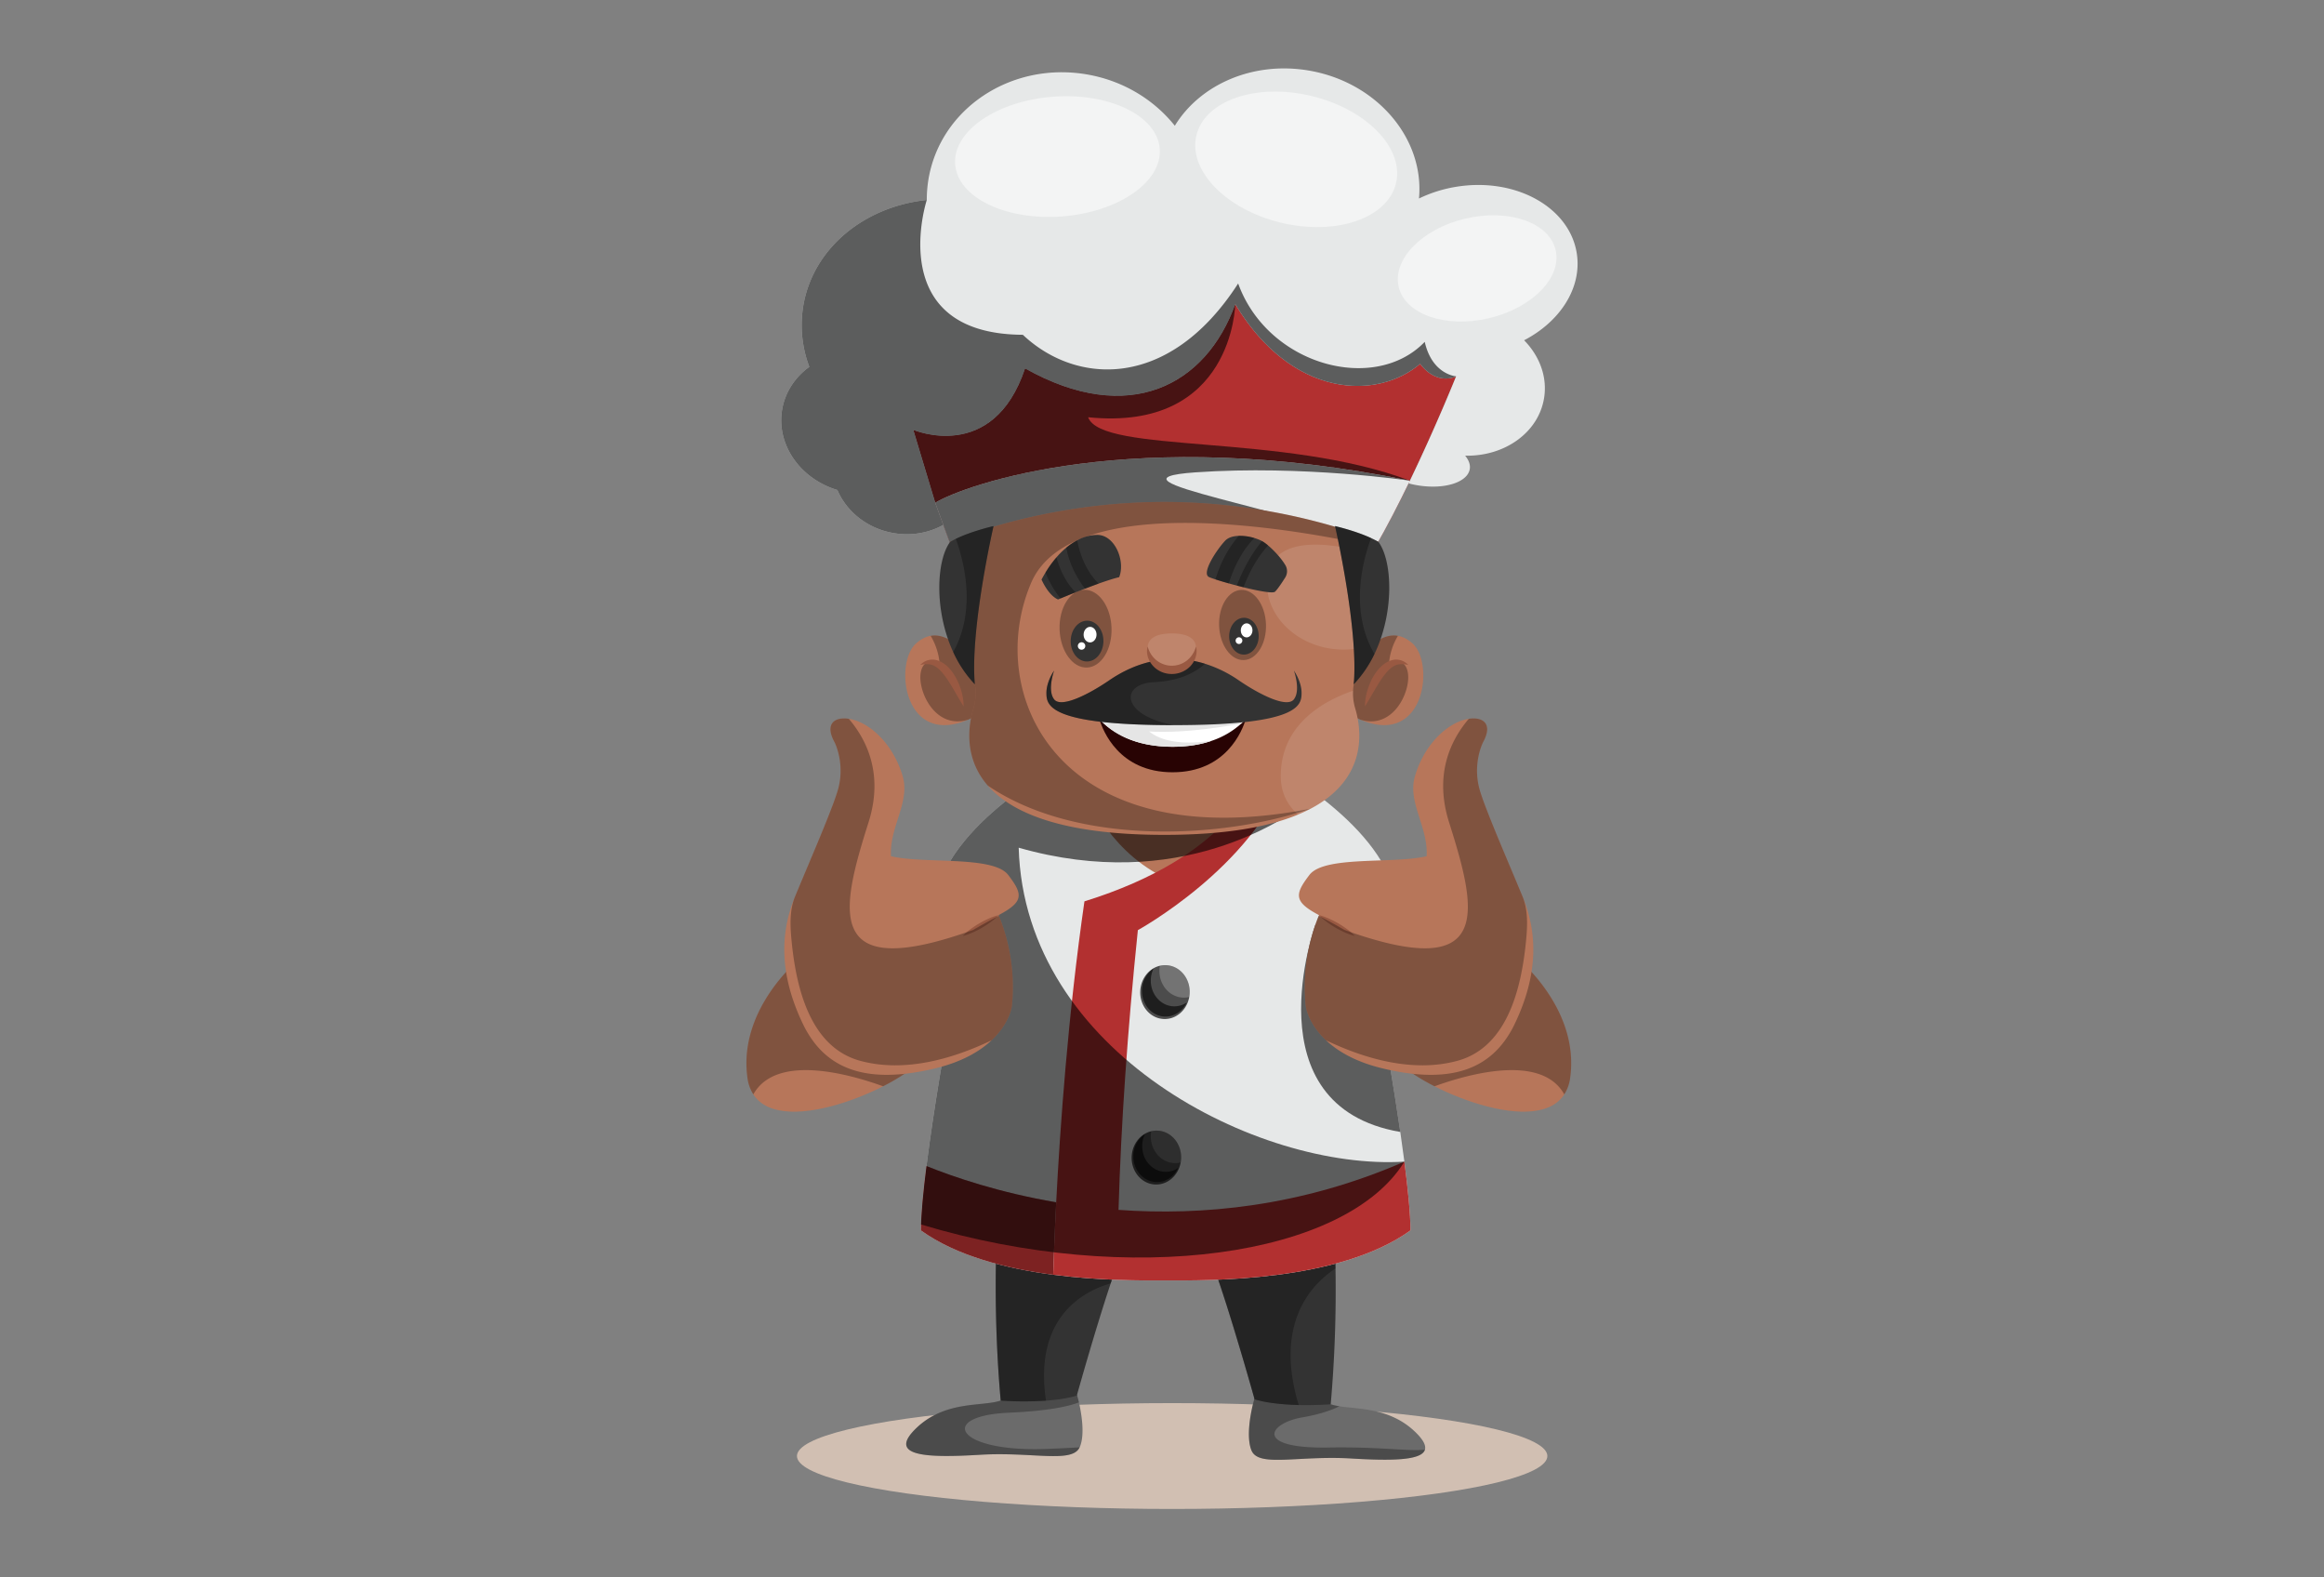 <svg xmlns="http://www.w3.org/2000/svg" viewBox="0 0 2800 1900" id="chef-doing-thumbs-up-hand-gesture"><rect x="0" y="0" width="2800" height="1900" fill="#808080" stroke="none"/><g data-name="Layer 1"><ellipse cx="1412.237" cy="1753.82" fill="#d1bfb2" rx="452.058" ry="63.752"></ellipse><path fill="#6b6b6b" d="M1716.817,1746.037c-3.712,13.413-41.716,13.54-88.452,10.756-63.481-3.839-110.934,10.629-120.214-8.985-.127-.253-.253-.506-.338-.717-6.243-15.27-1.645-40.957,1.223-53.443,1.054-4.471,2.278-8.942,2.278-8.942l60.571-24.718a2.811,2.811,0,0,0,.211.422c1.308,3.206,10.63,23.958,31.171,31.045a62.719,62.719,0,0,0,10.545,2.404c23.073,3.67,58.336,1.941,88.031,27.924,1.139,1.012,2.236,2.025,3.332,3.079C1714.793,1734.142,1718.209,1741.018,1716.817,1746.037Z"></path><path d="M1716.817,1746.037c-3.712,13.413-41.716,13.54-88.452,10.756-63.481-3.839-110.934,10.629-120.214-8.985-.127-.253-.253-.506-.338-.717-6.243-15.27-1.645-40.957,1.223-53.443,1.054-4.471,2.278-8.942,2.278-8.942l60.571-24.718a2.811,2.811,0,0,0,.211.422c1.308,3.206,10.63,23.958,31.171,31.045a62.719,62.719,0,0,0,10.545,2.404c-8.267,4.134-22.44,9.533-44.838,13.414-40.873,7.002-58.8,37.962,32.057,36.275C1662.194,1742.452,1697.878,1748.441,1716.817,1746.037Z" style="mix-blend-mode:soft-light" opacity=".3"></path><path fill="#6b6b6b" d="M1301.129,1742.62c-.084.211-.211.465-.337.717-9.28,19.614-56.733,5.146-120.214,8.984-64.241,3.838-112.031,2.109-76.811-31.931,1.097-1.055,2.193-2.067,3.332-3.079,34.672-30.37,76.979-22.904,98.576-30.328,20.542-7.087,29.864-27.84,31.171-31.045a2.814,2.814,0,0,0,.211-.421l60.53,24.701s1.265,4.488,2.319,8.959C1302.774,1701.664,1307.372,1727.351,1301.129,1742.62Z"></path><path d="M1300.792,1743.338c-9.28,19.614-56.733,5.146-120.214,8.984-64.241,3.838-112.031,2.109-76.811-31.931,1.097-1.055,2.193-2.067,3.332-3.079,34.672-30.37,76.979-22.904,98.576-30.328,20.542-7.087,29.864-27.84,31.171-31.045a2.814,2.814,0,0,0,.211-.421l60.53,24.701s1.265,4.488,2.319,8.959c-11.979,4.64-36.149,10.334-84.361,12.443-86.301,3.754-64.325,48.001,46.019,43.614C1276.454,1744.603,1289.445,1743.971,1300.792,1743.338Z" style="mix-blend-mode:soft-light" opacity=".3"></path><path fill="#333" d="M1352.025,1507.343c-4.164,10.357-8.899,23.738-13.823,38.478-19.127,57.321-40.814,135.106-40.814,135.106s-11.362,4.304-37.183,6.18a397.904,397.904,0,0,1-54.543-.103c-9.241-102.133-5.076-189.173-5.076-189.173S1372.389,1456.63,1352.025,1507.343Z"></path><path d="M1352.025,1507.343c-4.164,10.357-8.899,23.738-13.823,38.478-31.602,9.038-93.044,39.824-77.996,141.286a397.904,397.904,0,0,1-54.543-.103c-9.241-102.133-5.076-189.173-5.076-189.173S1372.389,1456.63,1352.025,1507.343Z" style="mix-blend-mode:soft-light" opacity=".3"></path><path fill="#333" d="M1603.267,1691.498c-14.805.928-27.628,1.139-38.595.886-5.863-.169-11.178-.422-15.944-.802-25.814-1.856-37.203-6.159-37.203-6.159s-21.681-77.78-40.788-135.103c-4.935-14.763-9.659-28.134-13.835-38.468-20.373-50.743,151.428-9.533,151.428-9.533s.422,9.364.717,25.519A1572.611,1572.611,0,0,1,1603.267,1691.498Z"></path><path d="M1564.672,1692.384c-5.863-.169-11.178-.422-15.944-.802-25.814-1.856-37.203-6.159-37.203-6.159s-21.681-77.78-40.788-135.103c-4.935-14.763-9.659-28.134-13.835-38.468-20.373-50.743,151.428-9.533,151.428-9.533s.422,9.364.717,25.519C1582.051,1545.427,1534.303,1592.121,1564.672,1692.384Z" style="mix-blend-mode:soft-light" opacity=".3"></path><path fill="#e6e8e8" d="M1699.375,1482.023c-86.934,62.553-244.267,60.318-294.883,60.318-13.203,0-33.702.168-58.293-.759-22.988-.802-49.604-2.531-77.275-6.159-56.016-7.339-116.334-22.44-159.358-53.4,0-2.236.042-4.598.127-7.128.548-18.222,3.121-43.362,6.538-70.357,9.069-71.665,24.169-155.983,24.169-155.983s-36.317-89.127-9.912-179.351c26.405-90.224,168.342-160.665,168.342-160.665h211.282s10.208,5.062,25.688,14.257c4.26,2.489,8.9,5.357,13.877,8.436,11.431,7.213,24.38,15.944,37.625,25.983,37.962,28.725,78.287,67.995,91.152,111.989,14.51,49.646,10.081,98.955,3.121,133.248-5.694,28.05-13.034,46.103-13.034,46.103s9.954,55.636,18.559,114.9c1.729,11.937,3.417,24,4.935,35.769C1696.253,1431.955,1699.375,1462.535,1699.375,1482.023Z"></path><path fill="#b7765a" d="M1306.543,950.366s24.758,70.423,94.081,105.635,134.794-125.441,134.794-125.441Z"></path><path fill="#b23030" d="M1116.23,1404.537c-3.881,30.707-6.665,59.053-6.665,77.486,43.024,30.96,103.342,46.061,159.358,53.4.473-16.411,1.513-46.949,3.591-87.235C1203.402,1436.402,1148.945,1417.723,1116.23,1404.537Z"></path><path d="M1116.23,1404.537c-3.881,30.707-6.665,59.053-6.665,77.486,43.024,30.96,103.342,46.061,159.358,53.4.473-16.411,1.513-46.949,3.591-87.235C1203.402,1436.402,1148.945,1417.723,1116.23,1404.537Z" style="mix-blend-mode:soft-light" opacity=".3"></path><path fill="#b23030" d="M1692.035,1399.223c-125.024,54.522-244.683,65.323-344.407,58.091q4.554-155.245,23.288-336.946s137.93-75.63,178.761-189.137c-4.977-3.079-9.617-5.947-13.877-8.436l-26.236,18.222s-29.147,90.772-203.014,144.679c-19.799,137.081-29.447,273.556-34.034,362.492-2.078,40.286-3.118,70.824-3.591,87.235,27.67,3.628,54.286,5.357,77.275,6.159,24.591.928,45.091.759,58.293.759,50.617,0,207.95,2.235,294.883-60.318C1699.375,1462.535,1696.253,1431.955,1692.035,1399.223Z"></path><path fill="#4c4c4c" d="M1433.333,1196.516a32.86,32.86,0,0,1-.498,4.367c-2.794,15.736-15.881,27.306-30.965,26.524-16.438-.853-28.989-16.075-28.061-33.978.778-14.996,10.752-27.108,23.592-30.159a27.883,27.883,0,0,1,7.831-.692C1421.67,1163.431,1434.262,1178.613,1433.333,1196.516Z"></path><path d="M1429.845,1207.542c-5.06,10.543-15.417,17.52-26.984,16.92-15.808-.82-27.879-15.46-26.986-32.676a31.791,31.791,0,0,1,13.948-25.151,32.962,32.962,0,0,0-3.274,12.788c-.893,17.217,11.178,31.857,26.986,32.676A26.743,26.743,0,0,0,1429.845,1207.542Z" style="mix-blend-mode:soft-light" opacity=".6"></path><path fill="#fff" d="M1433.333,1196.516a32.86,32.86,0,0,1-.498,4.367,26.693,26.693,0,0,1-7.872.732c-16.438-.852-28.989-16.075-28.06-33.978a32.978,32.978,0,0,1,.498-4.367,27.883,27.883,0,0,1,7.831-.692C1421.67,1163.431,1434.262,1178.613,1433.333,1196.516Z" opacity=".22"></path><path fill="#4c4c4c" d="M1422.997,1395.842a32.895,32.895,0,0,1-.498,4.367c-2.794,15.736-15.881,27.306-30.965,26.524-16.438-.852-28.989-16.075-28.061-33.978.778-14.996,10.752-27.108,23.592-30.159a27.886,27.886,0,0,1,7.831-.692C1411.333,1362.757,1423.925,1377.939,1422.997,1395.842Z"></path><path d="M1419.508,1406.868c-5.06,10.543-15.417,17.52-26.984,16.92-15.808-.82-27.879-15.46-26.986-32.676a31.791,31.791,0,0,1,13.948-25.151,32.963,32.963,0,0,0-3.274,12.788c-.893,17.217,11.178,31.857,26.986,32.676A26.743,26.743,0,0,0,1419.508,1406.868Z" style="mix-blend-mode:soft-light" opacity=".6"></path><path fill="#fff" d="M1422.997,1395.842a32.895,32.895,0,0,1-.498,4.367,26.693,26.693,0,0,1-7.872.732c-16.438-.853-28.989-16.075-28.06-33.978a32.944,32.944,0,0,1,.498-4.367,27.886,27.886,0,0,1,7.831-.692C1411.333,1362.757,1423.925,1377.939,1422.997,1395.842Z" opacity=".22"></path><path d="M1692.035,1399.223c-70.146,114.224-329.556,151.976-582.343,75.672.548-18.222,3.121-43.362,6.538-70.357,9.069-71.665,24.169-155.983,24.169-155.983s-36.317-89.127-9.912-179.351c26.405-90.224,168.342-160.665,168.342-160.665h211.282s10.208,5.062,25.688,14.257c4.26,2.489,8.9,5.357,13.877,8.436,11.431,7.213,24.38,15.944,37.625,25.983-38.426,31.298-167.963,118.654-359.968,63.861C1234.462,1268.632,1516.607,1410.147,1692.035,1399.223Z" style="mix-blend-mode:soft-light" opacity=".6"></path><path fill="#b7765a" d="M963.781,1154.483s-74.824,60.52-63.271,143.597,165.054,19.745,202.466-14.885S963.781,1154.483,963.781,1154.483Z"></path><path d="M1102.986,1283.184c-8.267,7.635-22.187,16.703-39.017,25.266-39.903-14.468-128.692-39.776-156.321,9.744a47.846,47.846,0,0,1-7.129-20.12c-11.557-83.053,63.271-143.582,63.271-143.582S1140.4,1248.554,1102.986,1283.184Z" style="mix-blend-mode:soft-light" opacity=".3"></path><path fill="#b7765a" d="M1194.638,1253.079c-13.981,13.117-35.422,25.996-68.131,33.838-71.08,17.012-122.451,7.041-152.031-40.601a123.166,123.166,0,0,1-6.959-12.639c-28.101-58.477-28.374-108.542-9.574-153.871,7.681-18.531,16.2-38.617,24.124-57.504,7.507-17.98,14.456-34.881,19.59-48.371,2.752-7.055,4.955-13.201,6.487-18.043,11.751-34.134-2.648-61.859-2.648-61.859-12.307-22.429.297-30.785,17.157-28.223a52.113,52.113,0,0,1,13.133,3.938c22.024,9.782,42.849,34.17,51.859,65.517,4.828,16.772-.183,33.159-5.577,50.076-4.658,14.724-9.571,29.843-8.578,46.008,40.224,9.476,123.184-1.005,141.175,22.486s19.014,32.303-11.518,48.456a8.71,8.71,0,0,1,.339.844,227.715,227.715,0,0,1,15.758,107.626C1218.65,1217.151,1213.562,1235.289,1194.638,1253.079Z"></path><path fill="#995942" d="M1203.128,1102.297a66.313,66.313,0,0,1-9.562,8.342,120.285,120.285,0,0,1-10.426,6.854,118.67,118.67,0,0,1-11.112,5.674,65.597,65.597,0,0,1-11.986,4.171,65.6,65.6,0,0,1,9.557-8.35,118.72,118.72,0,0,1,10.431-6.847,120.329,120.329,0,0,1,11.117-5.666A66.308,66.308,0,0,1,1203.128,1102.297Z"></path><path d="M1194.638,1253.079c-44.958,21.507-103.901,39.585-158.457,24.623-62.088-17.029-77.73-92.357-82.762-147.565-1.506-16.53-1.953-34.705,4.525-50.331,7.681-18.531,16.2-38.616,24.124-57.504,7.507-17.98,14.456-34.881,19.59-48.371,2.752-7.055,4.955-13.201,6.487-18.043,11.751-34.134-2.648-61.859-2.648-61.859-12.307-22.429.297-30.785,17.157-28.223,21.995,25.754,41.998,67.118,23.79,124.675-33.501,105.901-55.043,194.669,126.079,129.619,14.548-8.477,24.353-13.733,30.963-16.97a227.715,227.715,0,0,1,15.758,107.626C1218.65,1217.151,1213.562,1235.289,1194.638,1253.079Z" style="mix-blend-mode:soft-light" opacity=".3"></path><path d="M1687.1,1363.454c-181.671-31.214-102.161-250.088-102.161-250.088s48.676,40.451,96.635,89.085c-5.694,28.05-13.034,46.103-13.034,46.103S1678.495,1304.19,1687.1,1363.454Z" style="mix-blend-mode:soft-light" opacity=".6"></path><path fill="#b7765a" d="M1828.531,1154.483s74.825,60.52,63.271,143.597-165.054,19.745-202.466-14.885S1828.531,1154.483,1828.531,1154.483Z"></path><path d="M1689.327,1283.184c8.267,7.635,22.187,16.703,39.017,25.266,39.903-14.468,128.692-39.776,156.321,9.744a47.845,47.845,0,0,0,7.128-20.12c11.557-83.053-63.271-143.582-63.271-143.582S1651.913,1248.554,1689.327,1283.184Z" style="mix-blend-mode:soft-light" opacity=".3"></path><path fill="#b7765a" d="M1597.675,1253.079c13.98,13.117,35.422,25.996,68.131,33.838,71.08,17.012,122.451,7.041,152.031-40.601a123.17,123.17,0,0,0,6.959-12.639c28.101-58.477,28.374-108.542,9.573-153.871-7.681-18.531-16.2-38.617-24.124-57.504-7.507-17.98-14.456-34.881-19.59-48.371-2.752-7.055-4.955-13.201-6.487-18.043-11.751-34.134,2.648-61.859,2.648-61.859,12.307-22.429-.297-30.785-17.157-28.223a52.111,52.111,0,0,0-13.133,3.938c-22.024,9.782-42.849,34.17-51.859,65.517-4.828,16.772.183,33.159,5.577,50.076,4.658,14.724,9.571,29.843,8.578,46.008-40.224,9.476-123.184-1.005-141.175,22.486s-19.014,32.303,11.518,48.456a8.736,8.736,0,0,0-.339.844,227.717,227.717,0,0,0-15.758,107.626C1573.663,1217.151,1578.751,1235.289,1597.675,1253.079Z"></path><path fill="#995942" d="M1589.185,1102.297a66.3,66.3,0,0,1,11.981,4.179,120.302,120.302,0,0,1,11.117,5.666,118.677,118.677,0,0,1,10.431,6.847,65.595,65.595,0,0,1,9.557,8.35,65.596,65.596,0,0,1-11.986-4.171,118.656,118.656,0,0,1-11.112-5.674,120.289,120.289,0,0,1-10.426-6.854A66.324,66.324,0,0,1,1589.185,1102.297Z"></path><path d="M1597.675,1253.079c44.958,21.507,103.901,39.585,158.457,24.623,62.088-17.029,77.73-92.357,82.762-147.565,1.506-16.53,1.952-34.705-4.525-50.331-7.681-18.531-16.2-38.616-24.124-57.504-7.507-17.98-14.456-34.881-19.59-48.371-2.752-7.055-4.955-13.201-6.487-18.043-11.751-34.134,2.648-61.859,2.648-61.859,12.307-22.429-.297-30.785-17.157-28.223-21.995,25.754-41.998,67.118-23.79,124.675,33.501,105.901,55.043,194.669-126.079,129.619-14.548-8.477-24.353-13.733-30.963-16.97a227.717,227.717,0,0,0-15.758,107.626C1573.663,1217.151,1578.751,1235.289,1597.675,1253.079Z" style="mix-blend-mode:soft-light" opacity=".3"></path><path fill="#b23030" d="M1754.371,453.274s-24.128,60.182-55.691,125.699c-13.346,27.566-27.97,56.129-42.718,81.517-64.061,42.832-398.591,13.482-486.76,4.895-13.558-1.3-21.311-2.155-21.311-2.155l-21.071-57.658-26.478-87.819s96.196,41.344,134.67-74.03c124.995,70.375,218.227,20.456,253.246-77.468,68.2,113.376,170.679,116.299,222.72,71.947C1731.687,465.284,1754.371,453.274,1754.371,453.274Z"></path><path fill="#e6e8e8" d="M1860.317,479.596c-6.813,41.661-47.755,70.35-95.111,69.273,4.345,5.174,6.484,10.716,5.603,16.102-2.643,16.159-30.761,24.933-62.795,19.615a106.045,106.045,0,0,1-10.936-2.378c.561-1.074,1.081-2.155,1.602-3.235,31.563-65.517,55.691-125.699,55.691-125.699l-.049.035c-1.217.619-23.236,11.184-43.345-15.107-52.04,44.352-154.52,41.428-222.72-71.947-35.019,97.924-128.251,147.842-253.246,77.468-38.474,115.374-134.67,74.03-134.67,74.03l26.478,87.819,9.749,26.689a91.273,91.273,0,0,1-59.493,9.919c-31.909-5.298-57.116-25.865-68.165-51.949-44.407-13.338-73.555-54.14-66.638-96.432,3.51-21.461,15.683-39.496,32.813-51.91a142.017,142.017,0,0,1-7.39-72.85c11.418-69.813,73.461-120.242,148.927-128.157a149.343,149.343,0,0,1,1.932-24.404c13.943-85.257,98.959-142.116,189.923-127.013,44.271,7.351,81.764,30.433,106.971,62.022,30.132-49.416,93.502-77.796,160.66-66.646,82.319,13.668,140.304,81.691,133.498,154.258a162.478,162.478,0,0,1,46.361-14.347c71.029-10.943,135.414,25.293,143.831,80.85,6.234,41.363-20.282,81.784-63.511,104.258C1854.86,428.766,1864.508,453.968,1860.317,479.596Z"></path><ellipse cx="1274.043" cy="188.605" fill="#fff" opacity=".5" rx="123.63" ry="72.315" transform="rotate(-4.349 1273.96 188.635)"></ellipse><ellipse cx="1561.695" cy="191.923" fill="#fff" opacity=".5" rx="78.516" ry="123.675" transform="rotate(-76.519 1561.695 191.923)"></ellipse><ellipse cx="1779.695" cy="323.314" fill="#fff" opacity=".5" rx="97.144" ry="61.674" transform="rotate(-13.209 1779.694 323.314)"></ellipse><path d="M1754.371,453.274l-.049.035c-1.217.619-23.236,11.184-43.345-15.107-52.04,44.352-154.52,41.428-222.72-71.947-35.019,97.924-128.251,147.842-253.246,77.468-38.474,115.374-134.67,74.03-134.67,74.03l26.478,87.819,9.749,26.689a91.273,91.273,0,0,1-59.493,9.919c-31.909-5.298-57.116-25.865-68.165-51.949-44.407-13.338-73.555-54.14-66.638-96.432,3.51-21.461,15.683-39.496,32.813-51.91a142.017,142.017,0,0,1-7.39-72.85c11.418-69.813,73.461-120.242,148.927-128.157,0,0-52.788,161.452,115.74,162.375,63.977,60.503,176.164,67.286,259.392-61.794,35.85,98.971,164.593,133.054,224.79,70.303C1725.545,451.427,1754.371,453.274,1754.371,453.274Z" style="mix-blend-mode:soft-light" opacity=".6"></path><path d="M1698.68,578.973c-85.848,58.276-352.427,79.284-529.478,86.412-13.558-1.3-21.311-2.155-21.311-2.155l-21.071-57.658-26.478-87.819s96.196,41.344,134.67-74.03c124.995,70.375,218.227,20.456,253.246-77.468,0,0-2.252,154.109-177.289,136.328C1327.214,546.992,1546.527,521.206,1698.68,578.973Z" style="mix-blend-mode:soft-light" opacity=".6"></path><path fill="#e6e8e8" d="M1698.68,578.973c-13.346,27.566-27.97,56.129-42.718,81.517-73.937,49.448-508.072,2.74-508.072,2.74l-21.071-57.658C1161.901,584.121,1365.86,510.833,1698.68,578.973Z"></path><path d="M1655.962,660.49c-73.937,49.448-508.072,2.74-508.072,2.74l-21.071-57.658c35.082-21.45,239.041-94.738,571.861-26.598,0,0-128.715-19.037-258.068-10.041C1311.265,577.886,1573.591,613.833,1655.962,660.49Z" style="mix-blend-mode:soft-light" opacity=".6"></path><path fill="#b7765a" d="M1166.316,866.91c-.037-.018-.037-.018-.091.002-1.199.519-2.508,1.078-3.873,1.564-73.709,27.792-84.907-69.023-59.075-93.051,6.299-5.72,12.399-8.63,18.008-9.552,18.102-3.156,31.965,12.362,31.965,12.362a161.501,161.501,0,0,1,16.94,15.345l.093.09c11.687,12.171,24.677,29.815,22.369,46.049-.018.037.002.091-.016.129C1191.12,849.923,1183.671,859.498,1166.316,866.91Z"></path><path d="M1166.316,866.91c-.037-.018-.037-.018-.091.002-39.496,12.007-60.4-34.072-57.017-56.01,3.364-21.992,22.907-11.082,22.907-11.082a78.042,78.042,0,0,0-10.83-33.947c18.102-3.156,31.965,12.362,31.965,12.362a161.501,161.501,0,0,1,16.94,15.345l.093.09c15.896,20.793,22.006,35.443,22.369,46.049-.018.037.002.091-.016.129C1191.12,849.923,1183.671,859.498,1166.316,866.91Z" style="mix-blend-mode:soft-light" opacity=".3"></path><path fill="#995942" d="M1161.012,850.858c-7.711-12.081-13.722-24.221-21.224-34.843-3.768-5.199-7.803-10.071-12.733-13.174-4.888-3.138-11.173-3.637-18.305-1.863a19.729,19.729,0,0,1,21.485-5.248c7.814,2.715,13.38,8.586,17.696,14.517a71.707,71.707,0,0,1,9.508,19.508A67.199,67.199,0,0,1,1161.012,850.858Z"></path><path fill="#b7765a" d="M1639.199,866.91c.037-.018.037-.018.091.002,1.199.519,2.508,1.078,3.873,1.564,73.709,27.792,84.907-69.023,59.074-93.051-6.299-5.72-12.399-8.63-18.007-9.552-18.102-3.156-31.965,12.362-31.965,12.362a161.501,161.501,0,0,0-16.94,15.345l-.093.09c-11.687,12.171-24.677,29.815-22.369,46.049.018.037-.002.091.016.129C1614.396,849.923,1621.844,859.498,1639.199,866.91Z"></path><path d="M1639.199,866.91c.037-.018.037-.018.091.002,39.496,12.007,60.4-34.072,57.017-56.01-3.364-21.992-22.907-11.082-22.907-11.082a78.042,78.042,0,0,1,10.83-33.947c-18.102-3.156-31.965,12.362-31.965,12.362a161.501,161.501,0,0,0-16.94,15.345l-.093.09c-15.896,20.793-22.006,35.443-22.369,46.049.018.037-.002.091.016.129C1614.396,849.923,1621.844,859.498,1639.199,866.91Z" style="mix-blend-mode:soft-light" opacity=".3"></path><path fill="#995942" d="M1644.504,850.858a67.199,67.199,0,0,1,3.574-21.103,71.709,71.709,0,0,1,9.508-19.508c4.316-5.931,9.882-11.802,17.696-14.517a19.729,19.729,0,0,1,21.485,5.248c-7.132-1.775-13.418-1.276-18.305,1.863-4.93,3.103-8.964,7.975-12.733,13.174C1658.226,826.637,1652.215,838.777,1644.504,850.858Z"></path><path fill="#b7765a" d="M1660.799,652.746l-1.115,6.421-1.769,10.151-19.303,111.278-7.575,43.642a66.648,66.648,0,0,0-.846,7.767,62.358,62.358,0,0,0,2.576,21.264c7.613,25.416,15.842,84.055-53.563,120.737a.141.141,0,0,0-.116.038c-4.691,2.461-9.767,4.845-15.188,7.113-35.375,14.765-86.861,24.455-161.149,24.455-124.005,0-184.528-27.108-212.597-59.33-29.53-33.837-23.301-73.365-17.38-93.014a63.965,63.965,0,0,0,1.73-29.031l-29.8-171.493s109.125-48.141,258.047-48.141C1551.675,604.605,1660.799,652.746,1660.799,652.746Z"></path><path fill="#fff" d="M1632.768 853.27c7.613 25.416 15.842 84.055-53.563 120.737a.141.141 0 00-.116.038c-4.691 2.461-9.767 4.845-15.188 7.113-12.727-11.305-20.802-26.339-20.802-46.295 0-62.599 52.217-90.937 87.092-102.857A62.358 62.358 0 001632.768 853.27zM1657.916 669.319l-19.303 111.278c-65.79 12.151-121.314-37.951-110.778-89.476C1539.37 634.674 1633.46 661.359 1657.916 669.319z" opacity=".11"></path><path d="M1660.799,652.746l-1.115,6.421c-61.83-14.265-366.172-77.595-417.504,43.258-57.177,134.656,33.029,330.95,336.91,271.62-106.126,36.452-281.233,45.411-388.935-27.762-29.53-33.837-23.301-73.365-17.38-93.014a63.965,63.965,0,0,0,1.73-29.031l-29.8-171.493s109.125-48.141,258.047-48.141C1551.675,604.605,1660.799,652.746,1660.799,652.746Z" style="mix-blend-mode:soft-light" opacity=".3"></path><ellipse cx="1307.893" cy="757.251" rx="31.303" ry="46.859" transform="rotate(-2.115 1307.893 757.25)" style="mix-blend-mode:soft-light" opacity=".3"></ellipse><ellipse cx="1309.713" cy="772.196" fill="#333" rx="24.582" ry="19.717" transform="rotate(-89.125 1309.713 772.196)"></ellipse><path fill="#fff" d="M1321.094 764.559c-.079 5.161-3.616 9.292-7.9 9.227s-7.693-4.302-7.614-9.464 3.616-9.292 7.9-9.227S1321.173 759.398 1321.094 764.559zM1307.573 778.181a4.481 4.481 0 11-4.412-4.549A4.481 4.481 0 011307.573 778.181z"></path><ellipse cx="1497.039" cy="752.811" rx="28.251" ry="42.29" transform="rotate(-2.255 1497.038 752.811)" style="mix-blend-mode:soft-light" opacity=".3"></ellipse><ellipse cx="1498.715" cy="766.295" fill="#333" rx="22.185" ry="17.794" transform="rotate(-89.265 1498.713 766.293)"></ellipse><path fill="#fff" d="M1508.969 759.378c-.06 4.658-3.243 8.394-7.109 8.344s-6.953-3.866-6.893-8.524 3.243-8.394 7.109-8.344S1509.029 754.72 1508.969 759.378zM1496.796 771.702a4.044 4.044 0 11-3.992-4.096A4.044 4.044 0 011496.796 771.702z"></path><path fill="#333" d="M1348.42,695.215c-6.405,1.478-15.338,4.411-24.801,7.741-5.403,1.978-10.969,4.034-16.334,6.133-4.022,1.514-7.883,3.031-11.46,4.43-7.925,3.111-14.471,5.839-18.089,7.319-1.91.779-2.968,1.248-2.968,1.248-12.041-5.153-19.913-24.018-19.913-24.018,1.539-2.925,3.158-5.729,4.774-8.411a128.66,128.66,0,0,1,13.248-18.34,95.884,95.884,0,0,1,11.853-11.696,74.465,74.465,0,0,1,13.102-8.809,51.256,51.256,0,0,1,24.298-6.497C1343.218,644.355,1356.111,675.658,1348.42,695.215Z"></path><path d="M1295.825 713.52c-7.925 3.111-14.471 5.839-18.089 7.319a120.553 120.553 0 01-18.107-31.181 128.66 128.66 0 0113.248-18.34C1275.667 681.782 1282.141 699.575 1295.825 713.52zM1323.619 702.956c-5.403 1.978-10.969 4.034-16.334 6.133-7.724-10.056-18.728-27.555-22.554-49.468a74.465 74.465 0 0113.102-8.809C1300.031 662.965 1306.348 685.806 1323.619 702.956z" style="mix-blend-mode:soft-light" opacity=".3"></path><path fill="#333" d="M1548.483,695.593c-3.646,5.805-9.081,14.037-12.283,17.094-2.541,2.416-20.023-.857-38.038-5.29-2.694-.692-5.388-1.385-8.033-2.076-3.343-.852-6.586-1.753-9.678-2.602-6.134-1.746-11.67-3.384-15.956-4.802-3.589-1.157-6.329-2.151-7.821-2.825-9.65-4.455,9.27-33.019,19.352-43.734,3.819-4.049,9.855-5.71,16.47-5.91a58.521,58.521,0,0,1,18.894,2.643,51.868,51.868,0,0,1,9.26,3.698c.546.359,1.092.668,1.588.976a51.606,51.606,0,0,1,5.596,4.243c7.22,6.071,15.942,15.521,20.777,23.66A14.291,14.291,0,0,1,1548.483,695.593Z"></path><path d="M1511.39 648.091c-17.748 17.461-27.25 42.612-30.939 54.628-6.134-1.746-11.67-3.384-15.956-4.802a140.063 140.063 0 0128.001-52.469A58.521 58.521 0 011511.39 648.091zM1527.834 657.008c-15.636 16.942-25.341 38.984-29.672 50.389-2.694-.692-5.388-1.385-8.033-2.076 11.472-29.579 24.302-46.464 30.521-53.532.546.359 1.092.668 1.588.976A51.606 51.606 0 011527.834 657.008z" style="mix-blend-mode:soft-light" opacity=".3"></path><path fill="#995942" d="M1381.108,891.997c5.887.901,11.434,1.934,16.952,2.629a138.171,138.171,0,0,0,16.401,1.05,140.01,140.01,0,0,0,16.398-1.061c5.516-.697,11.063-1.726,16.954-2.618a47.795,47.795,0,0,1-15.604,8.465,55.615,55.615,0,0,1-35.493-.011A48.027,48.027,0,0,1,1381.108,891.997Z"></path><path fill="#333" d="M1174.506 824.239a141.754 141.754 0 01-26.032-38.759c-23.148-50.025-20.341-110.432-3.768-132.734 2.153-1.269 4.46-2.538 6.883-3.691 19.303-9.42 45.45-15.38 45.45-15.38S1168.507 757.987 1174.506 824.239zM1655.954 787.787a141.465 141.465 0 01-24.955 36.452c5.998-66.251-22.532-190.565-22.532-190.565s24.34 5.537 43.411 14.419a92.223 92.223 0 018.921 4.653C1677.602 675.394 1680.256 737.3 1655.954 787.787z"></path><path d="M1631 824.239c5.998-66.251-22.532-190.565-22.532-190.565s24.34 5.537 43.411 14.419c-10.036 27.07-26.262 87.592 4.076 139.694A141.465 141.465 0 011631 824.239zM1174.506 824.239a141.754 141.754 0 01-26.032-38.759c28.223-50.986 13.035-109.317 3.115-136.425 19.303-9.42 45.45-15.38 45.45-15.38S1168.507 757.987 1174.506 824.239z" style="mix-blend-mode:soft-light" opacity=".3"></path><path fill="#280303" d="M1501.874,862.683s-.253,1.265-.928,3.501c-4.134,13.835-23.579,64.03-88.2,64.03-64.578,0-84.066-50.195-88.199-64.03-.675-2.236-.928-3.501-.928-3.501Z"></path><path fill="#fff" d="M1501.874,862.683s-.253,1.265-.928,3.501c-1.645,1.772-3.459,3.585-5.399,5.315a100.462,100.462,0,0,1-35.178,20.626c-12.991,4.555-28.725,7.382-47.622,7.382-45.85,0-72.803-16.788-88.199-33.323-.675-2.236-.928-3.501-.928-3.501Z"></path><path fill="#e5e5e5" d="M1501.874,862.683s-.253,1.265-.928,3.501c-1.645,1.772-3.459,3.585-5.399,5.315-9.659,1.898-65.464,12.359-111.103,9.575,20.964,16.745,56.184,14.215,75.925,11.051-12.991,4.555-28.725,7.382-47.622,7.382-45.85,0-72.803-16.788-88.199-33.323-.675-2.236-.928-3.501-.928-3.501Z"></path><path fill="#333" d="M1568.17,835.313c-.231,14.304-3.23,38.144-153.728,38.144h-.269c-150.191-.038-153.19-23.84-153.421-38.144-.269-14.265,9.267-27.57,9.267-27.57s-8.536,23.571,0,34.606c8.536,11.036,42.373-6.421,66.444-22.917,16.573-11.343,34.337-19.264,52.717-23.071a29.682,29.682,0,0,0,45.988-.846,125.053,125.053,0,0,1,16.573,3.96,150.999,150.999,0,0,1,40.72,19.956c24.071,16.496,57.908,33.953,66.444,22.917s0-34.606,0-34.606S1568.439,821.048,1568.17,835.313Z"></path><path d="M1414.173,873.457c-150.191-.038-153.19-23.84-153.421-38.144-.269-14.265,9.267-27.57,9.267-27.57s-8.536,23.571,0,34.606c8.536,11.036,42.373-6.421,66.444-22.917,16.573-11.343,34.337-19.264,52.717-23.071a29.682,29.682,0,0,0,45.988-.846,125.053,125.053,0,0,1,16.573,3.96c-8.613,8.075-27.377,20.648-61.368,22.186C1349.921,823.47,1349.459,861.191,1414.173,873.457Z" style="mix-blend-mode:soft-light" opacity=".3"></path><path fill="#fff" d="M1440.896,779.289a18.113,18.113,0,0,1-1.038,6.998.298.298,0,0,0-.038.115s-.038.115-.115.384c-.154.346-.346.961-.654,1.769-.115.346-.269.731-.423,1.153a29.444,29.444,0,0,1-54.793-3.307.299.299,0,0,0-.038-.115,18.112,18.112,0,0,1-1.038-6.998c.346-6.844,5.229-16.303,29.069-16.303S1440.55,772.445,1440.896,779.289Z" opacity=".11"></path><path fill="#995942" d="M1440.935,778.789l.103.535.005-.035a20.318,20.318,0,0,1,.519,7.496l-.115.293a1.31,1.31,0,0,0,.17-.673l-.092.566a6.524,6.524,0,0,1-.194,1.202l-.325,1.424.147-.341a27.874,27.874,0,0,1-10.987,16.665,31.307,31.307,0,0,1-19.669,5.882,30.708,30.708,0,0,1-19.086-7.502c-5.127-4.605-8.673-10.838-9.309-17.393l-.067-.688-.006.184a1.318,1.318,0,0,0,.171.677l-.115-.294a20.261,20.261,0,0,1,.526-7.499l.004.035.104-.535.181.464.005.036a32.283,32.283,0,0,0,2.602,6.496l-.115-.292a2.361,2.361,0,0,1,.247.906l-.072-.502a30.187,30.187,0,0,0,10.945,11.659,29.406,29.406,0,0,0,28.938.97,29.656,29.656,0,0,0,11.497-10.671l.147-.343.467-.72a4.497,4.497,0,0,0,.551-.958l-.092.564a2.356,2.356,0,0,1,.246-.902l-.114.291a32.12,32.12,0,0,0,2.595-6.498l.005-.036Z"></path></g></svg>